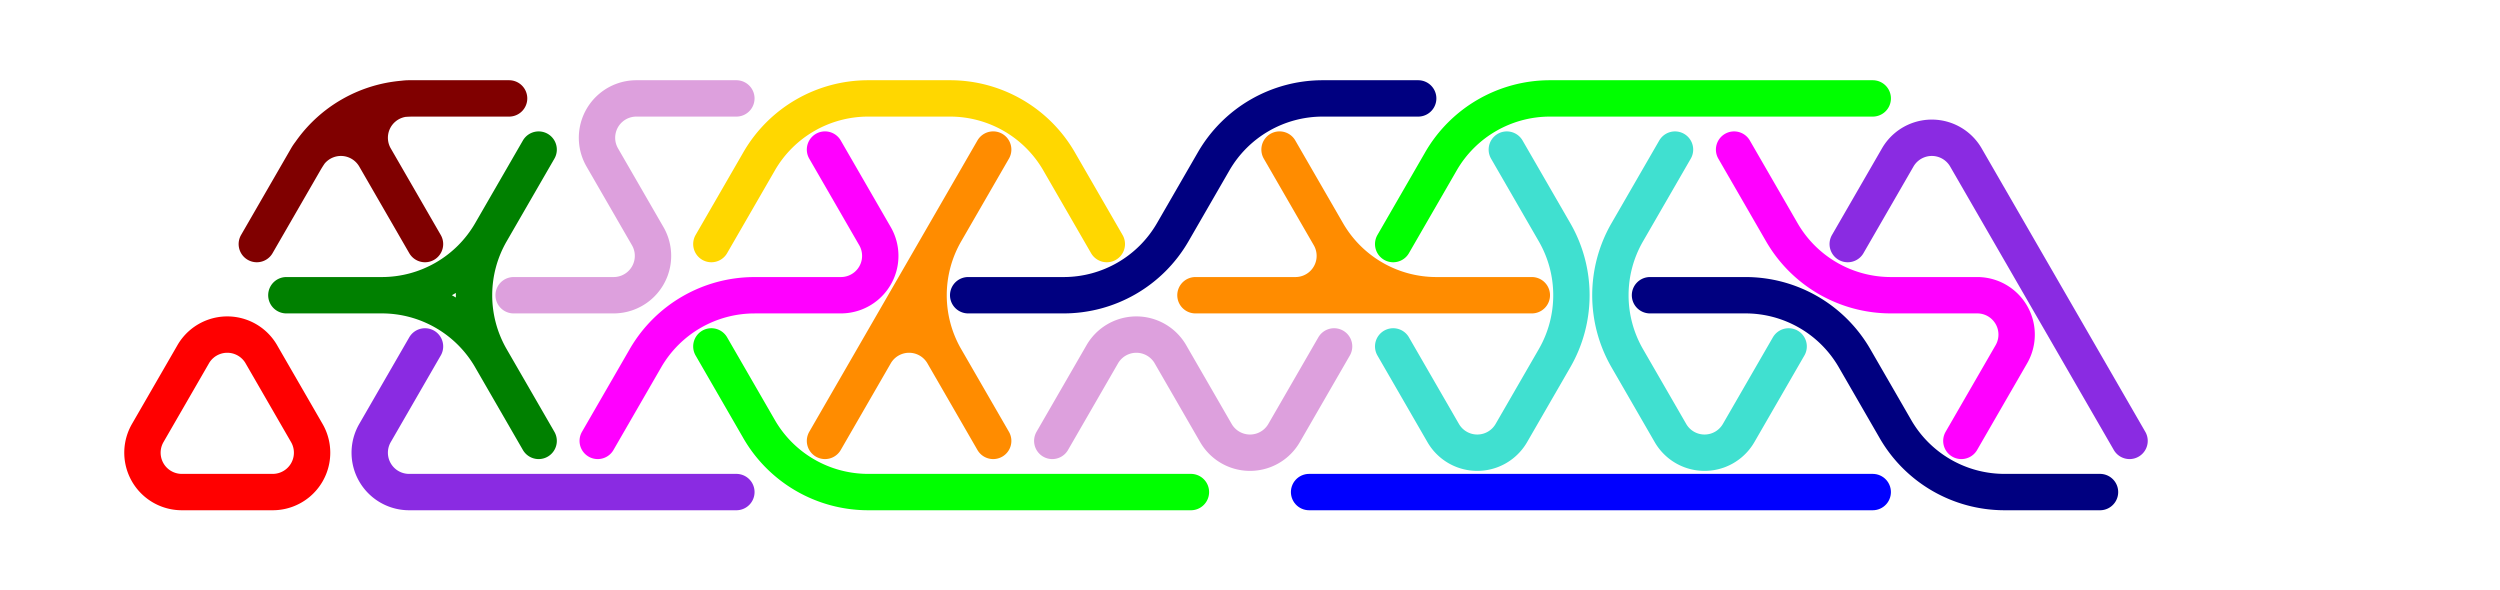 <?xml version="1.0" standalone="no"?>
<!-- Created by Polyform Puzzler (http://puzzler.sourceforge.net/) -->
<svg width="110.0" height="25.981" viewBox="0 0 110.0 25.981"
     xmlns="http://www.w3.org/2000/svg"
     xmlns:xlink="http://www.w3.org/1999/xlink">
<g>
<path stroke="gold" stroke-width="1.6" stroke-linecap="round"
      fill="none" d="M 31.300,10.739 l 2.100,-3.637 M 33.400,7.101 a 5.543,5.543 0 0,1 4.800,-2.771 M 38.200,4.330 l 3.600,0.000 M 41.800,4.330 a 5.543,5.543 0 0,1 4.800,2.771 M 48.700,10.739 l -2.100,-3.637">
<desc>C3</desc>
</path>
<path stroke="maroon" stroke-width="1.6" stroke-linecap="round"
      fill="none" d="M 11.300,10.739 l 2.200,-3.811 M 13.400,7.101 a 5.543,5.543 0 0,1 4.800,-2.771 M 13.500,6.928 a 1.732,1.732 0 0,1 3.000,0.000 M 16.500,6.928 a 1.732,1.732 0 0,1 1.500,-2.598 M 18.000,4.330 l 4.400,0.000 M 18.700,10.739 l -2.200,-3.811">
<desc>E3</desc>
</path>
<path stroke="blue" stroke-width="1.6" stroke-linecap="round"
      fill="none" d="M 57.600,21.651 l 7.400,0.000 M 65.000,21.651 l 10.000,0.000 M 75.000,21.651 l 7.400,0.000">
<desc>I3</desc>
</path>
<path stroke="blueviolet" stroke-width="1.6" stroke-linecap="round"
      fill="none" d="M 81.300,10.739 l 2.200,-3.811 M 83.500,6.928 a 1.732,1.732 0 0,1 3.000,0.000 M 90.000,12.990 l -3.500,-6.062 M 93.700,19.399 l -3.700,-6.409">
<desc>J3</desc>
</path>
<path stroke="lime" stroke-width="1.6" stroke-linecap="round"
      fill="none" d="M 61.300,10.739 l 2.100,-3.637 M 63.400,7.101 a 5.543,5.543 0 0,1 4.800,-2.771 M 68.200,4.330 l 6.800,0.000 M 75.000,4.330 l 7.400,0.000">
<desc>L3</desc>
</path>
<path stroke="red" stroke-width="1.6" stroke-linecap="round"
      fill="none" d="M 13.500,19.053 a 1.732,1.732 0 0,1 -1.500,2.598 M 13.500,19.053 l -2.000,-3.464 M 6.500,19.053 l 2.000,-3.464 M 8.000,21.651 a 1.732,1.732 0 0,1 -1.500,-2.598 M 8.000,21.651 l 4.000,0.000 M 8.500,15.588 a 1.732,1.732 0 0,1 3.000,0.000">
<desc>O3</desc>
</path>
<path stroke="magenta" stroke-width="1.6" stroke-linecap="round"
      fill="none" d="M 78.400,10.219 l -2.100,-3.637 M 83.200,12.990 a 5.543,5.543 0 0,1 -4.800,-2.771 M 83.200,12.990 l 3.800,0.000 M 86.300,19.399 l 2.200,-3.811 M 87.000,12.990 a 1.732,1.732 0 0,1 1.500,2.598">
<desc>P3</desc>
</path>
<path stroke="navy" stroke-width="1.6" stroke-linecap="round"
      fill="none" d="M 42.600,12.990 l 4.200,0.000 M 51.600,10.219 a 5.543,5.543 0 0,1 -4.800,2.771 M 51.600,10.219 l 1.800,-3.118 M 53.400,7.101 a 5.543,5.543 0 0,1 4.800,-2.771 M 58.200,4.330 l 4.200,0.000">
<desc>S3</desc>
</path>
<path stroke="darkorange" stroke-width="1.6" stroke-linecap="round"
      fill="none" d="M 36.300,19.399 l 3.700,-6.409 M 38.500,15.588 a 1.732,1.732 0 0,1 3.000,0.000 M 40.000,12.990 l 3.700,-6.409 M 41.600,15.762 a 5.543,5.543 0 0,1 0.000,-5.543 M 43.700,19.399 l -2.200,-3.811">
<desc>T3</desc>
</path>
<path stroke="turquoise" stroke-width="1.6" stroke-linecap="round"
      fill="none" d="M 71.600,10.219 l 2.100,-3.637 M 71.600,15.762 a 5.543,5.543 0 0,1 0.000,-5.543 M 73.500,19.053 l -1.900,-3.291 M 76.500,19.053 a 1.732,1.732 0 0,1 -3.000,0.000 M 76.500,19.053 l 2.200,-3.811">
<desc>U3</desc>
</path>
<path stroke="green" stroke-width="1.6" stroke-linecap="round"
      fill="none" d="M 12.600,12.990 l 4.200,0.000 M 16.800,12.990 a 5.543,5.543 0 0,1 4.800,2.771 M 21.600,10.219 a 5.543,5.543 0 0,1 -4.800,2.771 M 21.600,10.219 l 2.100,-3.637 M 21.600,15.762 a 5.543,5.543 0 0,1 0.000,-5.543 M 23.700,19.399 l -2.100,-3.637">
<desc>Y3</desc>
</path>
<path stroke="plum" stroke-width="1.6" stroke-linecap="round"
      fill="none" d="M 22.600,12.990 l 4.400,0.000 M 26.500,6.928 a 1.732,1.732 0 0,1 1.500,-2.598 M 28.000,4.330 l 4.400,0.000 M 28.500,10.392 a 1.732,1.732 0 0,1 -1.500,2.598 M 28.500,10.392 l -2.000,-3.464">
<desc>Z3</desc>
</path>
<path stroke="blueviolet" stroke-width="1.6" stroke-linecap="round"
      fill="none" d="M 16.500,19.053 l 2.200,-3.811 M 18.000,21.651 a 1.732,1.732 0 0,1 -1.500,-2.598 M 18.000,21.651 l 7.000,0.000 M 25.000,21.651 l 7.400,0.000">
<desc>j3</desc>
</path>
<path stroke="lime" stroke-width="1.6" stroke-linecap="round"
      fill="none" d="M 33.400,18.879 l -2.100,-3.637 M 38.200,21.651 a 5.543,5.543 0 0,1 -4.800,-2.771 M 38.200,21.651 l 6.800,0.000 M 45.000,21.651 l 7.400,0.000">
<desc>l3</desc>
</path>
<path stroke="magenta" stroke-width="1.6" stroke-linecap="round"
      fill="none" d="M 26.300,19.399 l 2.100,-3.637 M 28.400,15.762 a 5.543,5.543 0 0,1 4.800,-2.771 M 33.200,12.990 l 3.800,0.000 M 38.500,10.392 a 1.732,1.732 0 0,1 -1.500,2.598 M 38.500,10.392 l -2.200,-3.811">
<desc>p3</desc>
</path>
<path stroke="navy" stroke-width="1.6" stroke-linecap="round"
      fill="none" d="M 72.600,12.990 l 4.200,0.000 M 76.800,12.990 a 5.543,5.543 0 0,1 4.800,2.771 M 83.400,18.879 l -1.800,-3.118 M 88.200,21.651 a 5.543,5.543 0 0,1 -4.800,-2.771 M 88.200,21.651 l 4.200,0.000">
<desc>s3</desc>
</path>
<path stroke="darkorange" stroke-width="1.6" stroke-linecap="round"
      fill="none" d="M 52.600,12.990 l 7.400,0.000 M 58.500,10.392 a 1.732,1.732 0 0,1 -1.500,2.598 M 58.500,10.392 l -2.200,-3.811 M 60.000,12.990 l 7.400,0.000 M 63.200,12.990 a 5.543,5.543 0 0,1 -4.800,-2.771">
<desc>t3</desc>
</path>
<path stroke="turquoise" stroke-width="1.6" stroke-linecap="round"
      fill="none" d="M 63.500,19.053 l -2.200,-3.811 M 66.500,19.053 a 1.732,1.732 0 0,1 -3.000,0.000 M 66.500,19.053 l 1.900,-3.291 M 68.400,10.219 a 5.543,5.543 0 0,1 0.000,5.543 M 68.400,10.219 l -2.100,-3.637">
<desc>u3</desc>
</path>
<path stroke="plum" stroke-width="1.6" stroke-linecap="round"
      fill="none" d="M 46.300,19.399 l 2.200,-3.811 M 48.500,15.588 a 1.732,1.732 0 0,1 3.000,0.000 M 53.500,19.053 l -2.000,-3.464 M 56.500,19.053 a 1.732,1.732 0 0,1 -3.000,0.000 M 56.500,19.053 l 2.200,-3.811">
<desc>z3</desc>
</path>
</g>
</svg>
